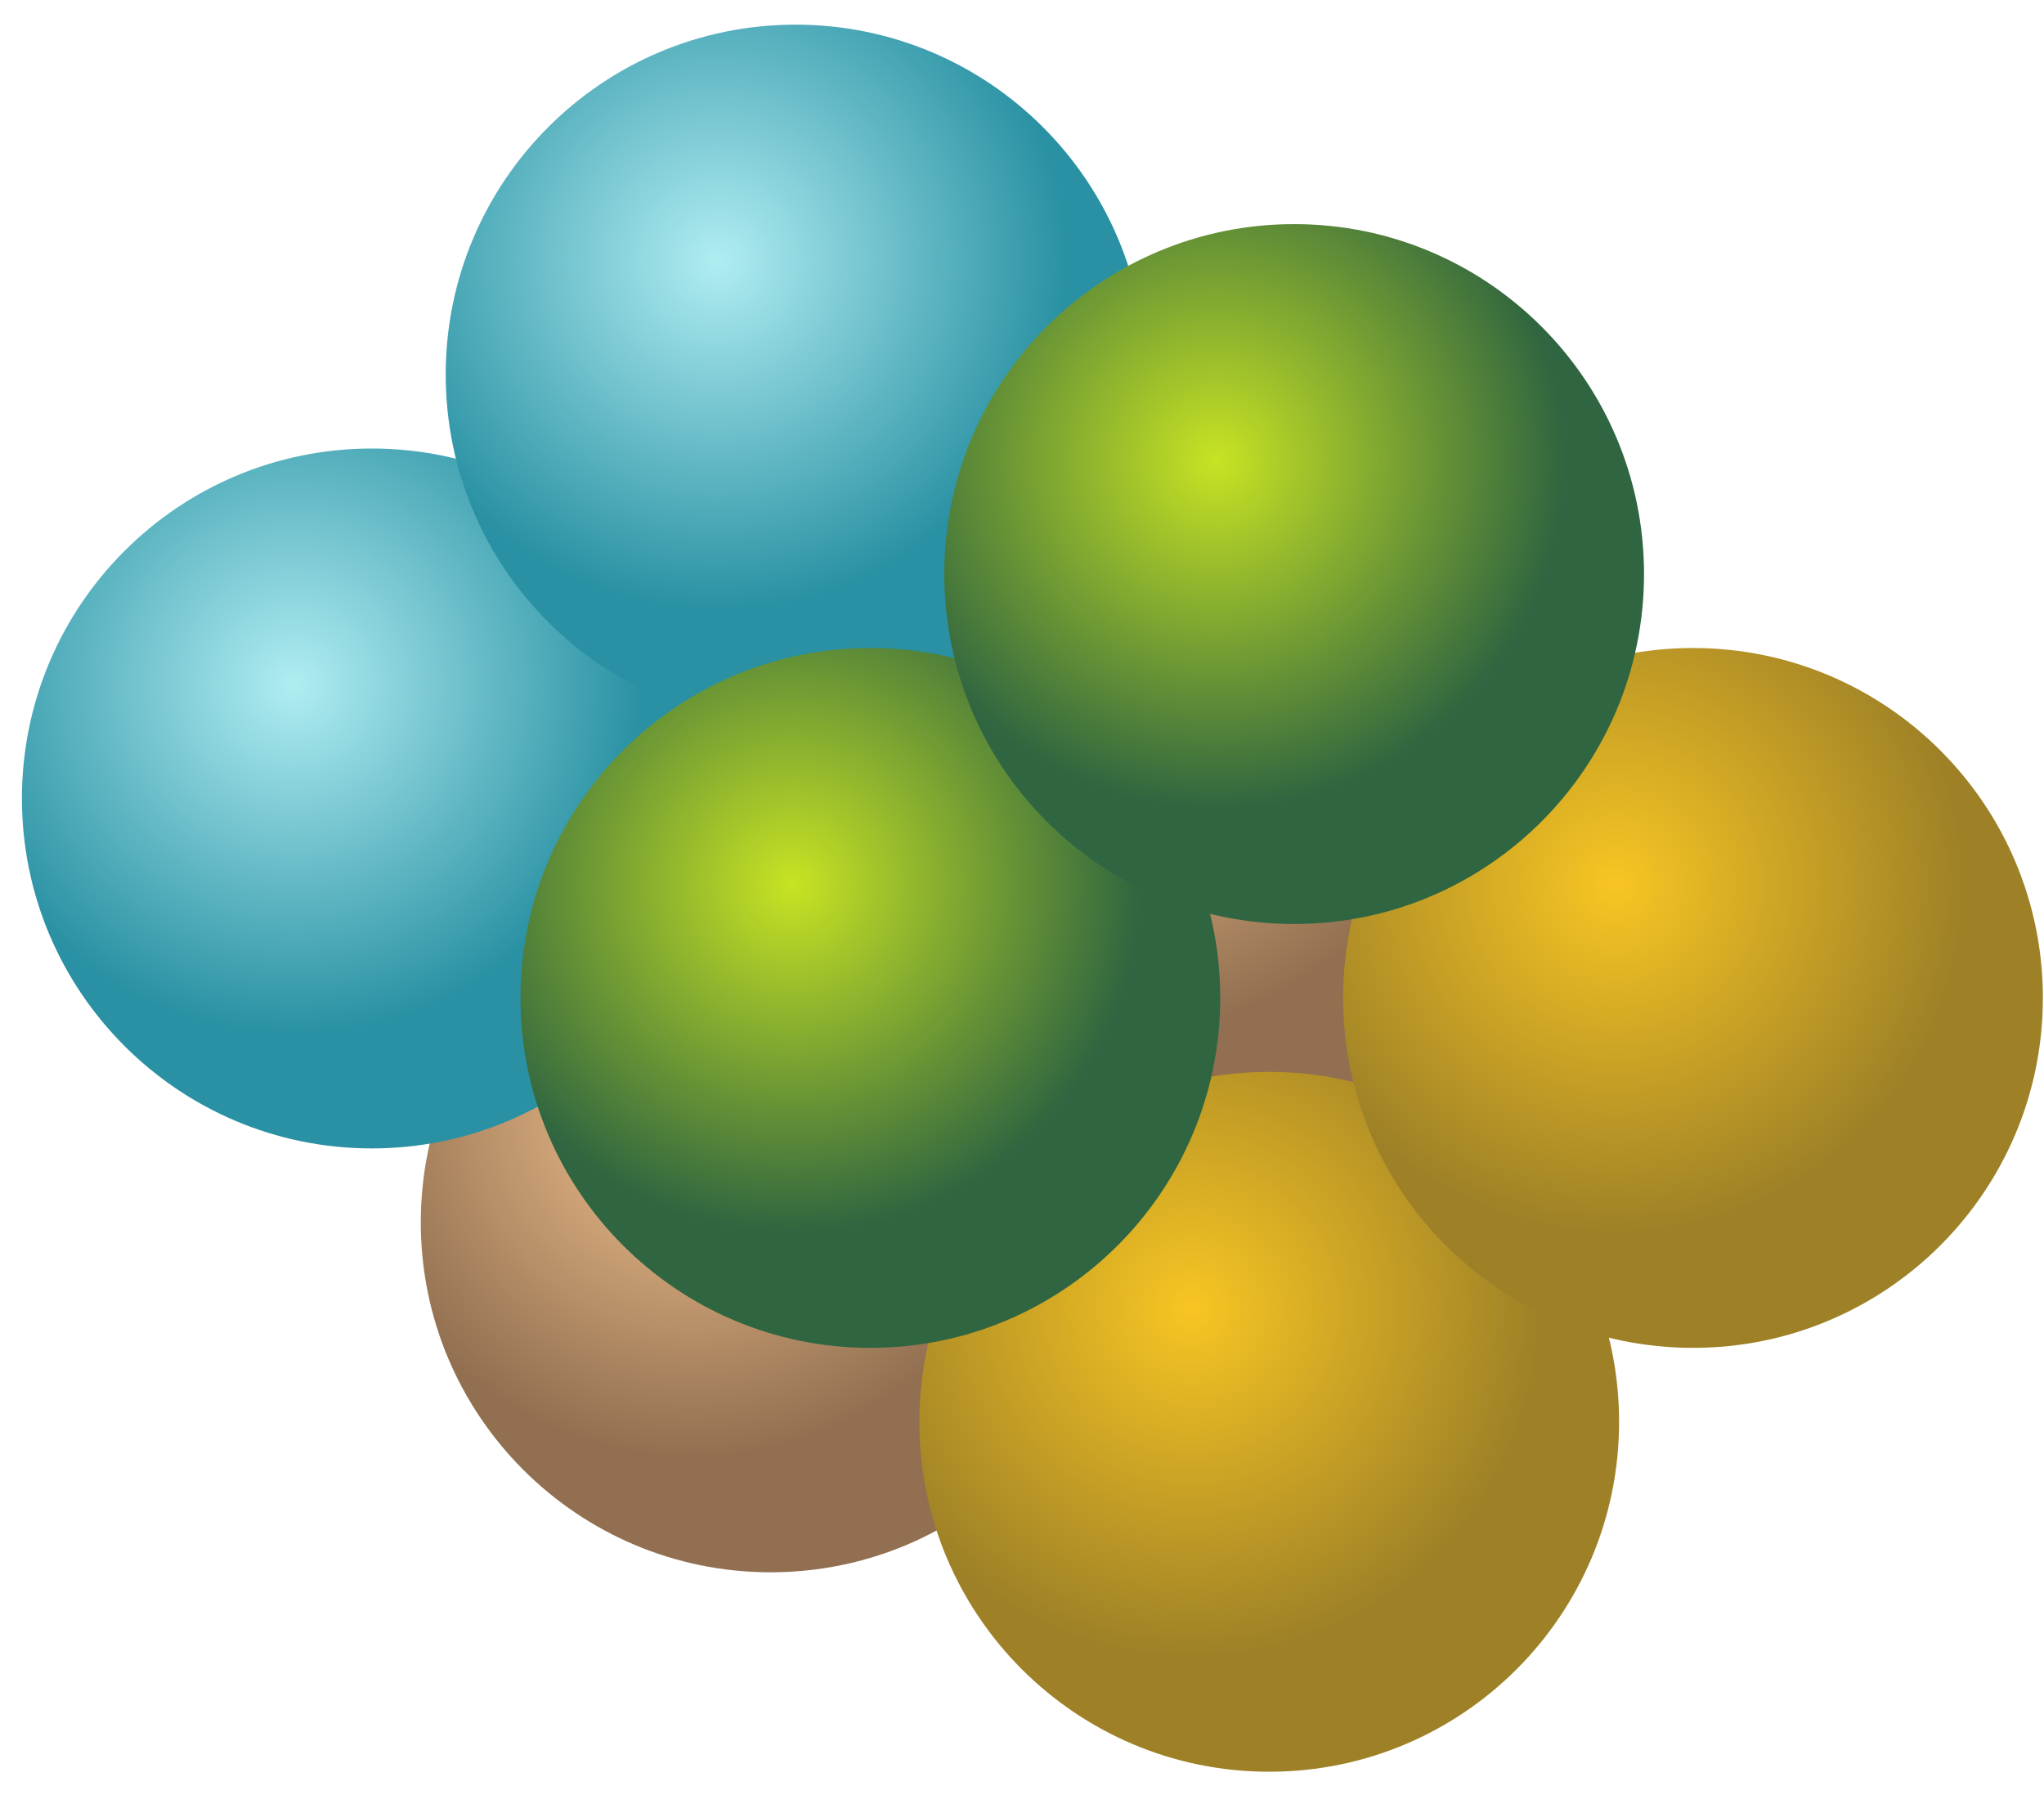 <svg width="82" height="72" viewBox="0 0 82 72" fill="none" xmlns="http://www.w3.org/2000/svg">
<path d="M30.917 63.063C38.668 63.063 44.953 56.779 44.953 49.027C44.953 41.275 38.668 34.991 30.917 34.991C23.165 34.991 16.881 41.275 16.881 49.027C16.881 56.779 23.165 63.063 30.917 63.063Z" fill="url(#paint0_radial_97_5824)"/>
<path d="M14.916 46.062C22.667 46.062 28.951 39.778 28.951 32.026C28.951 24.274 22.667 17.99 14.916 17.99C7.164 17.99 0.88 24.274 0.88 32.026C0.88 39.778 7.164 46.062 14.916 46.062Z" fill="url(#paint1_radial_97_5824)"/>
<path d="M47.918 46.062C55.669 46.062 61.954 39.778 61.954 32.026C61.954 24.274 55.669 17.99 47.918 17.99C40.166 17.99 33.882 24.274 33.882 32.026C33.882 39.778 40.166 46.062 47.918 46.062Z" fill="url(#paint2_radial_97_5824)"/>
<path d="M31.917 29.061C39.669 29.061 45.953 22.777 45.953 15.025C45.953 7.273 39.669 0.989 31.917 0.989C24.165 0.989 17.881 7.273 17.881 15.025C17.881 22.777 24.165 29.061 31.917 29.061Z" fill="url(#paint3_radial_97_5824)"/>
<path d="M50.918 71.063C58.67 71.063 64.954 64.779 64.954 57.028C64.954 49.276 58.67 42.992 50.918 42.992C43.166 42.992 36.882 49.276 36.882 57.028C36.882 64.779 43.166 71.063 50.918 71.063Z" fill="url(#paint4_radial_97_5824)"/>
<path d="M34.917 54.062C42.669 54.062 48.953 47.778 48.953 40.026C48.953 32.275 42.669 25.991 34.917 25.991C27.165 25.991 20.881 32.275 20.881 40.026C20.881 47.778 27.165 54.062 34.917 54.062Z" fill="url(#paint5_radial_97_5824)"/>
<path d="M67.919 54.062C75.671 54.062 81.955 47.778 81.955 40.026C81.955 32.275 75.671 25.991 67.919 25.991C60.167 25.991 53.883 32.275 53.883 40.026C53.883 47.778 60.167 54.062 67.919 54.062Z" fill="url(#paint6_radial_97_5824)"/>
<path d="M51.918 37.061C59.67 37.061 65.954 30.777 65.954 23.025C65.954 15.274 59.67 8.989 51.918 8.989C44.166 8.989 37.882 15.274 37.882 23.025C37.882 30.777 44.166 37.061 51.918 37.061Z" fill="url(#paint7_radial_97_5824)"/>
<defs>
<radialGradient id="paint0_radial_97_5824" cx="0" cy="0" r="1" gradientUnits="userSpaceOnUse" gradientTransform="translate(27.784 44.467) rotate(-7.944) scale(14.036 14.036)">
<stop stop-color="#F7C590"/>
<stop offset="1" stop-color="#916F50"/>
</radialGradient>
<radialGradient id="paint1_radial_97_5824" cx="0" cy="0" r="1" gradientUnits="userSpaceOnUse" gradientTransform="translate(11.782 27.466) rotate(-7.944) scale(14.036)">
<stop stop-color="#B0EDF2"/>
<stop offset="1" stop-color="#2991A3"/>
</radialGradient>
<radialGradient id="paint2_radial_97_5824" cx="0" cy="0" r="1" gradientUnits="userSpaceOnUse" gradientTransform="translate(44.785 27.466) rotate(-7.944) scale(14.036)">
<stop stop-color="#F7C590"/>
<stop offset="1" stop-color="#916F50"/>
</radialGradient>
<radialGradient id="paint3_radial_97_5824" cx="0" cy="0" r="1" gradientUnits="userSpaceOnUse" gradientTransform="translate(28.783 10.465) rotate(-7.944) scale(14.036)">
<stop stop-color="#B0EDF2"/>
<stop offset="1" stop-color="#2991A3"/>
</radialGradient>
<radialGradient id="paint4_radial_97_5824" cx="0" cy="0" r="1" gradientUnits="userSpaceOnUse" gradientTransform="translate(47.785 52.467) rotate(-7.944) scale(14.036)">
<stop stop-color="#F7C523"/>
<stop offset="1" stop-color="#9E8127"/>
</radialGradient>
<radialGradient id="paint5_radial_97_5824" cx="0" cy="0" r="1" gradientUnits="userSpaceOnUse" gradientTransform="translate(31.784 35.467) rotate(-7.944) scale(14.036)">
<stop stop-color="#C8E323"/>
<stop offset="1" stop-color="#2F6540"/>
</radialGradient>
<radialGradient id="paint6_radial_97_5824" cx="0" cy="0" r="1" gradientUnits="userSpaceOnUse" gradientTransform="translate(64.786 35.466) rotate(-7.944) scale(14.036 14.036)">
<stop stop-color="#F7C523"/>
<stop offset="1" stop-color="#9E8127"/>
</radialGradient>
<radialGradient id="paint7_radial_97_5824" cx="0" cy="0" r="1" gradientUnits="userSpaceOnUse" gradientTransform="translate(48.785 18.465) rotate(-7.944) scale(14.036)">
<stop stop-color="#C8E323"/>
<stop offset="1" stop-color="#2F6540"/>
</radialGradient>
</defs>
</svg>
